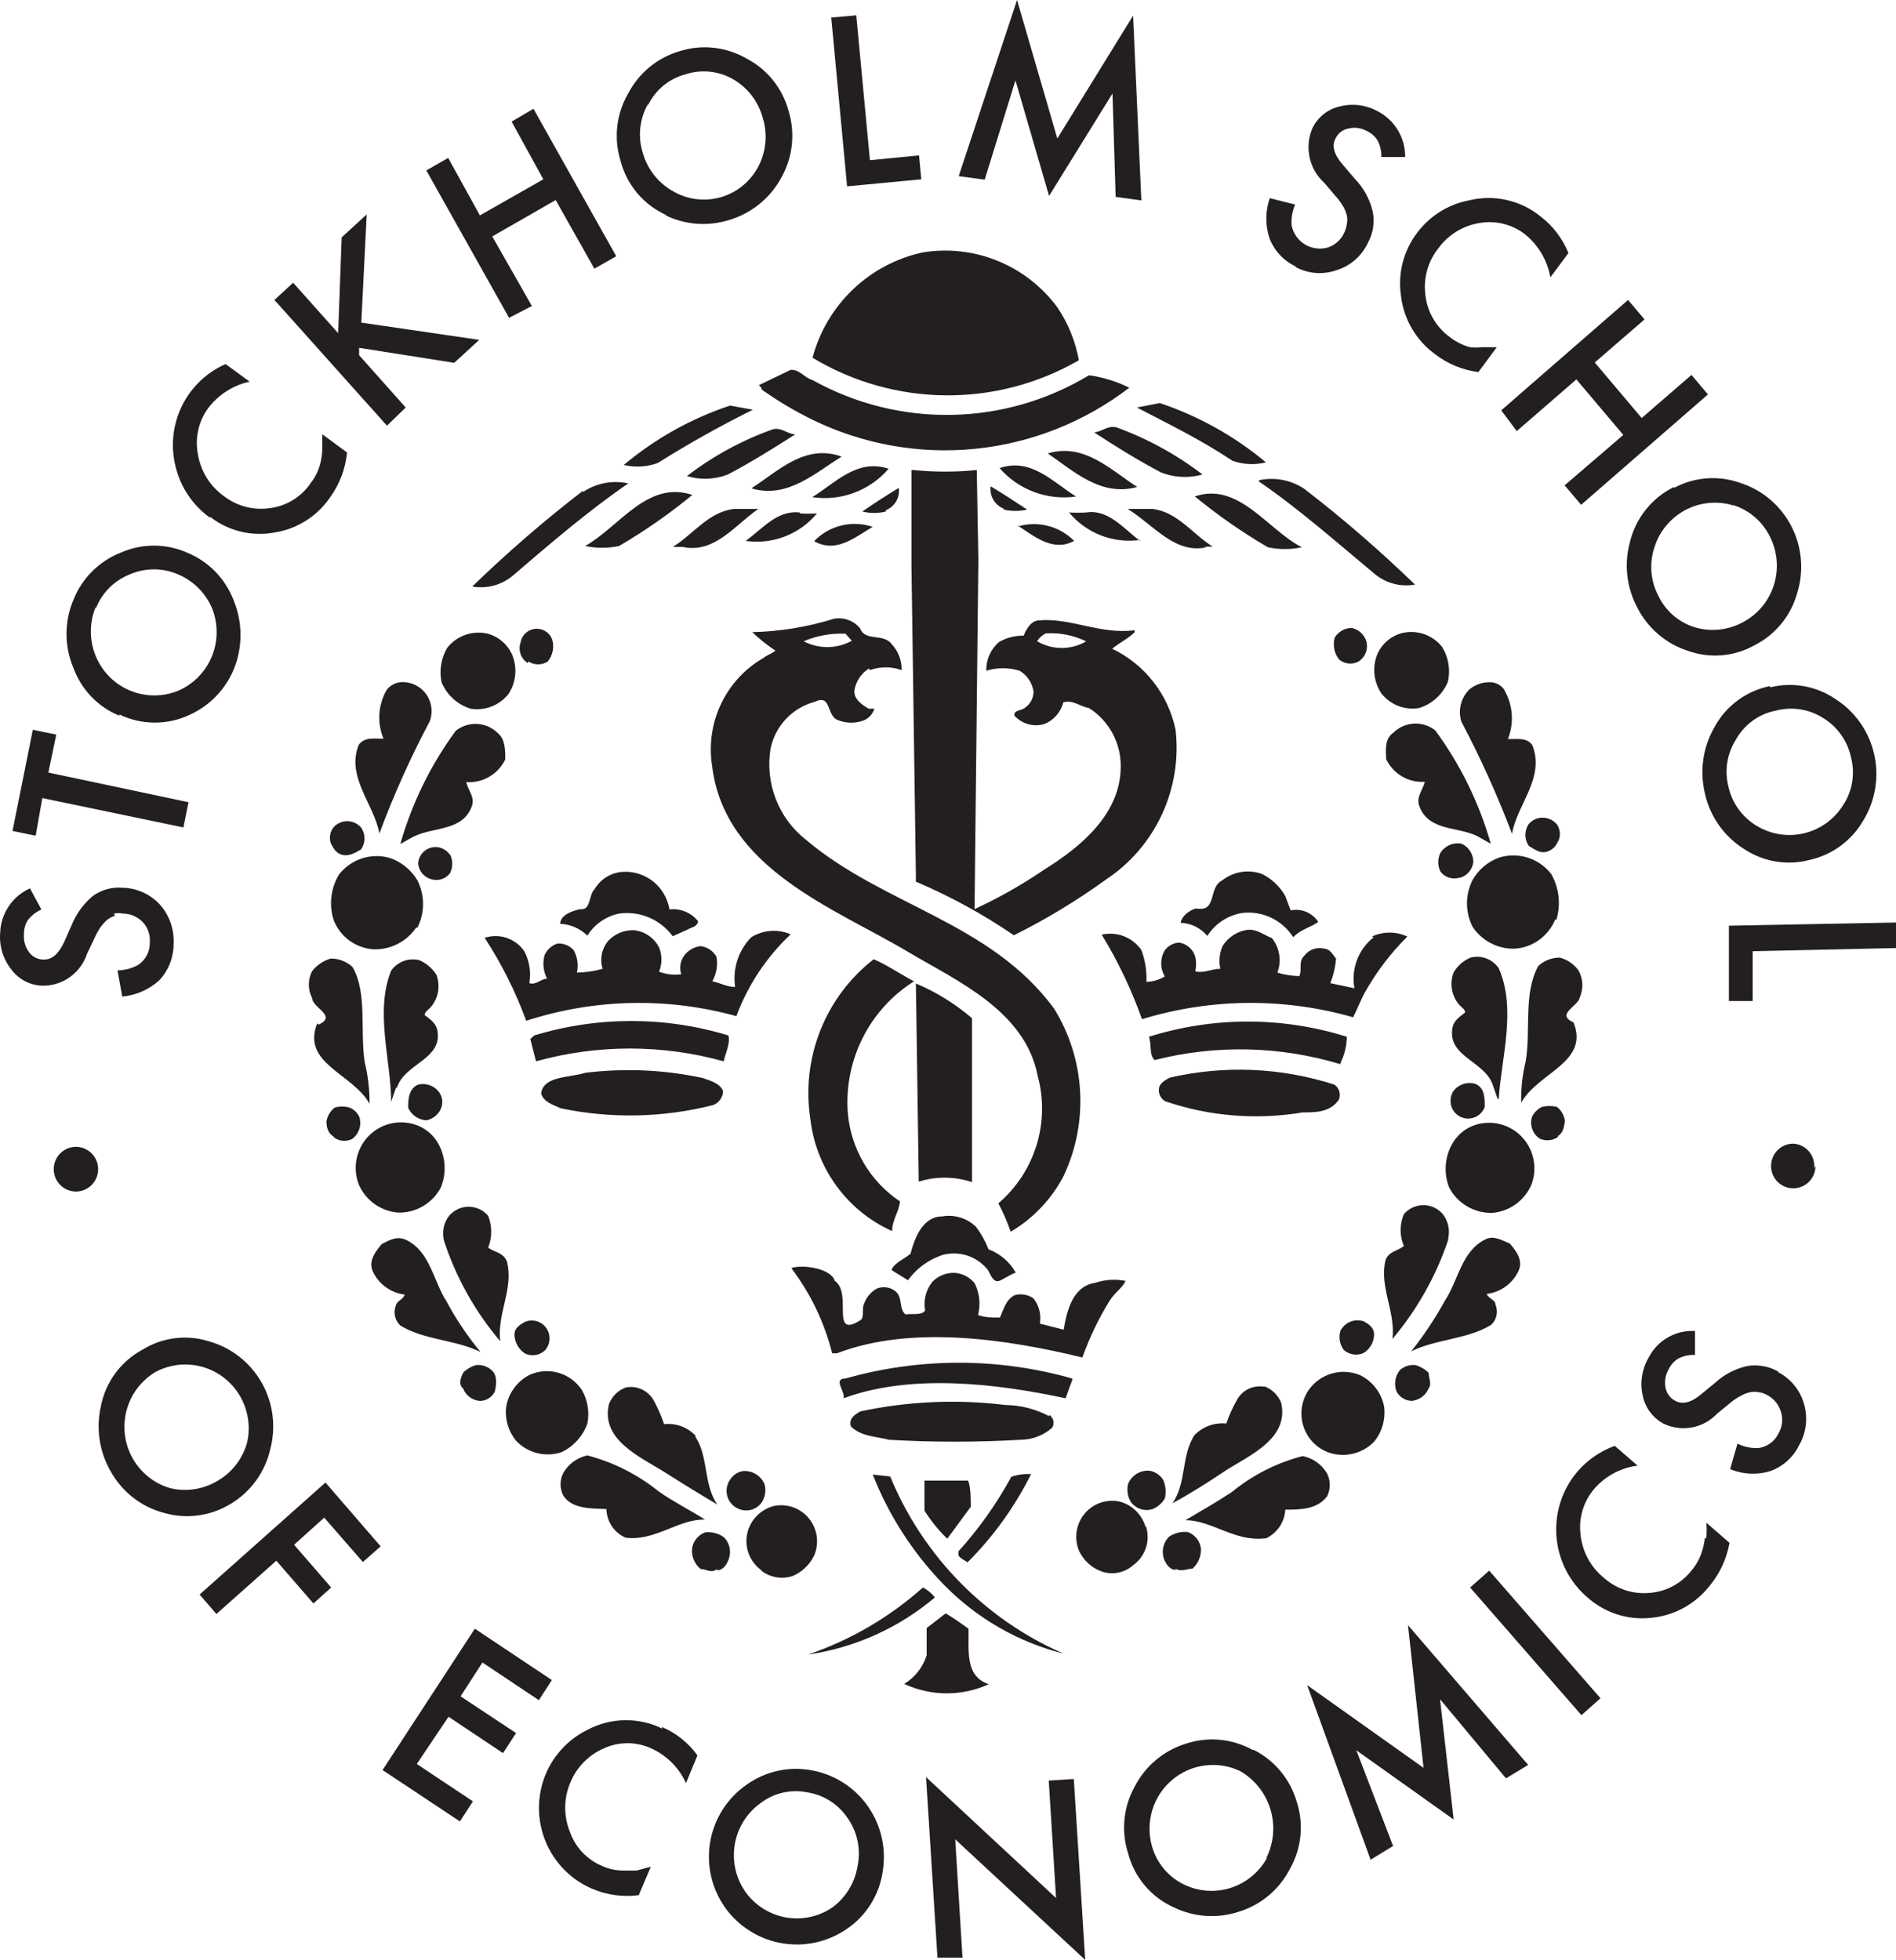 <svg width="149" height="154" viewBox="0 0 149 154" fill="none" xmlns="http://www.w3.org/2000/svg">
<path d="M78.879 40.042C79.486 40.181 80.116 40.181 80.723 40.042C79.776 39.415 78.854 38.813 77.858 38.212C77.805 38.578 77.877 38.95 78.063 39.269C78.249 39.588 78.537 39.834 78.879 39.967V40.042ZM76.388 92.897V80.009C75.067 78.873 73.579 77.95 71.977 77.276L72.201 92.846C73.524 92.433 74.94 92.433 76.263 92.846L76.388 92.897ZM71.852 77.125C70.806 76.574 69.759 75.847 68.663 75.37C66.795 76.821 65.347 78.749 64.471 80.954C63.594 83.159 63.321 85.56 63.679 87.907C63.895 89.814 64.602 91.63 65.729 93.178C66.857 94.726 68.366 95.951 70.108 96.733C70.108 95.88 70.656 95.178 70.731 94.401C69.557 93.62 68.576 92.579 67.863 91.358C67.15 90.137 66.725 88.767 66.619 87.355C66.486 85.338 66.898 83.323 67.81 81.522C68.722 79.721 70.102 78.202 71.802 77.125H71.852ZM73.97 98.638C74.631 98.436 75.338 98.441 75.996 98.651C76.655 98.861 77.234 99.268 77.658 99.817C78.331 101.271 78.456 100.544 79.826 99.992C79.344 99.15 78.587 98.503 77.683 98.162C77.435 97.525 77.099 96.925 76.686 96.382C76.339 96.049 75.919 95.804 75.461 95.665C75.002 95.525 74.517 95.496 74.045 95.579C72.525 95.579 71.877 97.259 71.553 98.513C71.055 98.939 70.282 99.215 70.058 99.792L71.354 100.594C72.012 99.683 72.935 98.999 73.995 98.638H73.97ZM92.784 72.512C93.185 72.525 93.579 72.623 93.94 72.8C94.301 72.977 94.62 73.229 94.877 73.54C95.183 73.063 95.585 72.656 96.057 72.345C96.529 72.034 97.061 71.826 97.618 71.735C98.397 71.642 99.186 71.772 99.895 72.109C100.605 72.446 101.206 72.976 101.63 73.64C102.253 72.988 103 72.888 103.598 72.437C103.368 72.085 103.038 71.812 102.652 71.651C102.266 71.49 101.84 71.449 101.431 71.534L101.007 70.406C100.584 69.661 99.951 69.059 99.188 68.676C98.665 68.483 98.103 68.428 97.553 68.516C97.004 68.604 96.486 68.831 96.048 69.177C94.927 69.729 95.674 71.684 94.03 71.384C93.781 71.384 92.883 71.835 92.784 72.512ZM98.939 37.836C101.954 39.892 105.069 42.625 107.984 45.057C108.422 45.434 108.937 45.708 109.493 45.859C110.049 46.011 110.632 46.037 111.199 45.934C108.444 43.263 105.54 40.752 102.502 38.412C101.983 38.066 101.401 37.827 100.788 37.711C100.176 37.594 99.547 37.603 98.939 37.735V37.836ZM110.077 49.77C109.69 49.888 109.33 50.084 109.022 50.347C108.713 50.61 108.462 50.934 108.283 51.3C108.056 51.81 107.961 52.371 108.009 52.928C108.057 53.485 108.246 54.021 108.557 54.484C108.901 54.923 109.355 55.261 109.872 55.463C110.389 55.666 110.95 55.726 111.498 55.638C112.01 55.486 112.483 55.22 112.88 54.86C113.276 54.5 113.588 54.054 113.79 53.557C113.995 52.63 113.835 51.658 113.342 50.849C112.965 50.364 112.453 50.003 111.872 49.811C111.291 49.619 110.666 49.605 110.077 49.77ZM78.555 36.783C79.293 37.627 80.229 38.273 81.277 38.663C82.326 39.053 83.454 39.173 84.561 39.014C82.742 37.886 81.022 35.93 78.555 36.783ZM106.763 51.977C107.027 51.809 107.228 51.559 107.337 51.264C107.445 50.969 107.453 50.647 107.361 50.347C107.276 50.097 107.129 49.873 106.932 49.697C106.735 49.521 106.497 49.399 106.24 49.344C105.97 49.34 105.703 49.408 105.467 49.54C105.231 49.672 105.034 49.864 104.894 50.096C104.809 50.392 104.797 50.703 104.858 51.005C104.918 51.306 105.051 51.588 105.243 51.827C105.453 52.001 105.71 52.108 105.98 52.134C106.251 52.161 106.524 52.106 106.763 51.977ZM82.343 35.629C84.361 37.008 86.529 39.064 89.37 38.262C87.352 36.983 85.209 34.752 82.343 35.629ZM85.981 33.974C87.676 35.078 89.445 36.181 91.264 37.133C92.299 37.533 93.435 37.586 94.503 37.284C92.443 35.709 90.158 34.458 87.725 33.573C87.028 33.423 86.604 33.924 85.981 33.974ZM93.88 38.989C95.69 40.479 97.614 41.82 99.636 43.001C100.515 43.189 101.424 43.189 102.303 43.001C99.612 41.622 97.319 37.81 93.88 39.014V38.989ZM52.914 42.976H53.662C56.154 43.527 57.823 41.195 59.592 39.992H57.649C55.68 40.243 54.509 41.948 52.914 42.95V42.976ZM63.828 39.064C64.935 39.23 66.066 39.113 67.115 38.723C68.165 38.333 69.1 37.683 69.834 36.833C67.342 36.005 65.648 37.961 63.828 39.064ZM69.61 40.092C69.953 39.96 70.24 39.714 70.426 39.395C70.612 39.076 70.684 38.703 70.631 38.337C69.635 38.939 68.713 39.541 67.766 40.193C68.371 40.343 69.004 40.343 69.61 40.193V40.092ZM59.094 38.387C61.935 39.19 64.078 37.133 66.146 35.88C63.255 34.827 61.112 37.058 59.094 38.337V38.387ZM60.764 33.724C58.325 34.584 56.037 35.828 53.986 37.409C55.041 37.726 56.172 37.682 57.2 37.284C59.019 36.331 60.813 35.203 62.508 34.125C61.885 34.125 61.461 33.573 60.764 33.724ZM45.812 38.563C42.774 40.902 39.87 43.413 37.116 46.085C37.683 46.185 38.265 46.159 38.821 46.007C39.376 45.856 39.892 45.582 40.33 45.207C43.246 42.7 46.361 40.042 49.376 37.986C48.767 37.851 48.138 37.841 47.525 37.957C46.913 38.074 46.33 38.314 45.812 38.663V38.563ZM49.002 36.532C49.895 36.746 50.83 36.694 51.693 36.381C54.113 34.859 56.608 33.462 59.169 32.194L57.375 31.868C54.325 32.879 51.492 34.461 49.027 36.532H49.002ZM45.588 71.434C44.965 71.584 44.068 71.86 44.018 72.587C44.821 72.623 45.584 72.953 46.161 73.515C46.438 73.072 46.802 72.689 47.23 72.392C47.659 72.095 48.143 71.888 48.653 71.785C49.449 71.672 50.261 71.778 51.002 72.091C51.744 72.405 52.387 72.914 52.864 73.565L53.986 73.064C54.31 72.863 54.808 72.838 54.858 72.386C54.593 72.052 54.249 71.792 53.856 71.63C53.464 71.467 53.037 71.409 52.615 71.459C52.525 70.948 52.33 70.461 52.042 70.03C51.71 69.544 51.262 69.15 50.74 68.883C50.218 68.616 49.638 68.484 49.052 68.5C48.583 68.51 48.125 68.639 47.719 68.876C47.314 69.113 46.975 69.449 46.734 69.854C46.236 70.331 46.46 71.584 45.563 71.434H45.588ZM68.413 41.346C67.638 41.117 66.814 41.106 66.033 41.313C65.251 41.521 64.54 41.94 63.978 42.524C65.747 43.527 67.267 42.148 68.588 41.396L68.413 41.346ZM45.987 42.901C46.866 43.089 47.774 43.089 48.653 42.901C50.675 41.72 52.6 40.378 54.409 38.889C50.871 37.71 48.678 41.396 45.987 42.901ZM40.43 104.907C40.443 105.2 40.527 105.486 40.675 105.739C40.822 105.993 41.029 106.206 41.277 106.361C41.531 106.476 41.812 106.513 42.087 106.469C42.362 106.424 42.617 106.299 42.822 106.11C43.038 105.872 43.167 105.567 43.186 105.245C43.204 104.923 43.113 104.604 42.925 104.343C42.739 104.081 42.468 103.892 42.158 103.807C41.849 103.723 41.52 103.748 41.227 103.878C40.804 104.129 40.405 104.38 40.43 104.907ZM62.857 40.268C61.063 40.067 59.941 41.546 58.596 42.499C59.635 42.651 60.696 42.533 61.678 42.155C62.659 41.778 63.528 41.154 64.202 40.343C63.754 40.368 63.305 40.368 62.857 40.343V40.268ZM41.526 51.977C41.753 52.125 42.017 52.203 42.286 52.203C42.556 52.203 42.82 52.125 43.047 51.977C43.241 51.739 43.374 51.457 43.435 51.156C43.496 50.854 43.482 50.542 43.395 50.247C43.295 49.978 43.109 49.75 42.866 49.598C42.623 49.447 42.338 49.38 42.054 49.409C41.769 49.437 41.503 49.559 41.295 49.756C41.087 49.953 40.949 50.214 40.904 50.498C40.806 50.791 40.81 51.109 40.914 51.4C41.018 51.691 41.216 51.938 41.477 52.102L41.526 51.977ZM94.578 42.95H95.301C93.731 41.973 92.559 40.243 90.591 39.992H88.623C90.666 41.245 92.31 43.552 94.827 43.001L94.578 42.95ZM57.873 79.833C58.783 77.392 60.241 75.195 62.134 73.415C61.639 73.2 61.099 73.109 60.562 73.148C60.024 73.187 59.504 73.356 59.044 73.64C58.544 74.147 58.169 74.766 57.949 75.445C57.728 76.124 57.668 76.845 57.773 77.552C57.15 77.552 56.552 77.226 55.979 77.1C56.312 76.516 56.427 75.832 56.303 75.17C56.173 74.944 55.993 74.752 55.777 74.608C55.561 74.465 55.314 74.373 55.057 74.342C54.801 74.371 54.554 74.453 54.331 74.582C54.108 74.712 53.914 74.886 53.761 75.094C53.611 75.301 53.513 75.541 53.474 75.794C53.435 76.047 53.456 76.306 53.537 76.549C52.948 76.635 52.347 76.566 51.793 76.348C52.042 75.738 52.042 75.053 51.793 74.442C51.599 74.062 51.312 73.739 50.958 73.502C50.605 73.265 50.198 73.123 49.775 73.089C49.407 73.083 49.043 73.153 48.704 73.296C48.366 73.438 48.06 73.649 47.806 73.916C47.552 74.216 47.378 74.575 47.299 74.961C47.221 75.347 47.241 75.746 47.357 76.123C46.7 76.31 46.022 76.411 45.339 76.423C45.471 75.827 45.383 75.203 45.09 74.668C44.929 74.486 44.728 74.343 44.503 74.252C44.279 74.16 44.036 74.123 43.794 74.142C43.575 74.216 43.374 74.334 43.203 74.49C43.032 74.645 42.894 74.833 42.797 75.044C42.624 75.665 42.695 76.33 42.997 76.9C42.523 76.9 42.124 77.426 41.601 77.251C41.747 76.394 41.607 75.512 41.203 74.743C40.866 74.253 40.381 73.885 39.819 73.695C39.258 73.505 38.65 73.504 38.088 73.69C39.421 75.73 40.516 77.918 41.352 80.209C46.723 78.464 52.484 78.342 57.923 79.858L57.873 79.833ZM119.322 99.892C119.721 99.064 119.197 98.337 118.649 97.71C118.076 97.485 117.403 97.034 116.731 97.385C114.862 98.287 114.612 100.594 113.566 102.173C112.791 103.584 111.899 104.926 110.9 106.185C112.843 105.207 115.285 105.258 117.179 104.104C117.392 103.909 117.54 103.653 117.602 103.37C117.665 103.087 117.639 102.792 117.528 102.525C117.528 102.123 117.005 102.073 116.83 101.672C117.36 101.609 117.866 101.413 118.302 101.102C118.737 100.791 119.088 100.375 119.322 99.892ZM24.931 80.41C23.66 83.569 27.722 84.347 29.042 86.728C29.051 85.639 28.925 84.553 28.669 83.494C28.27 80.987 28.893 78.028 27.697 75.972C27.227 75.542 26.612 75.309 25.977 75.32C25.408 75.492 24.905 75.833 24.532 76.298C24.36 76.626 24.27 76.992 24.27 77.364C24.27 77.735 24.36 78.101 24.532 78.429C24.532 79.181 26.55 79.833 25.03 80.51L24.931 80.41ZM31.11 102.575C31.003 102.843 30.979 103.137 31.041 103.419C31.104 103.701 31.249 103.957 31.459 104.154C33.353 105.308 35.795 105.257 37.764 106.235C36.737 104.991 35.836 103.647 35.072 102.224C34.051 100.644 33.802 98.337 31.933 97.435C31.235 97.084 30.587 97.435 29.989 97.761C29.466 98.388 28.918 99.115 29.316 99.942C29.55 100.425 29.901 100.841 30.337 101.152C30.772 101.463 31.278 101.659 31.808 101.722C31.659 102.148 31.21 102.174 31.11 102.575ZM39.832 99.115C39.558 98.413 38.885 98.413 38.362 98.037C38.683 97.232 38.683 96.334 38.362 95.529C38.172 95.307 37.937 95.128 37.673 95.006C37.408 94.883 37.12 94.82 36.829 94.82C36.538 94.82 36.25 94.883 35.986 95.006C35.721 95.128 35.486 95.307 35.297 95.529C35.08 95.805 34.931 96.127 34.862 96.472C34.793 96.816 34.805 97.171 34.898 97.51C35.846 100.397 37.344 103.072 39.309 105.383C39.059 103.202 40.355 101.321 39.857 99.19L39.832 99.115ZM28.195 58.521C27.173 61.028 29.391 63.16 29.815 65.491C30.94 62.465 32.264 59.516 33.777 56.666C33.909 56.304 33.948 55.914 33.89 55.533C33.832 55.151 33.679 54.791 33.445 54.486C33.211 54.18 32.904 53.939 32.552 53.785C32.201 53.632 31.816 53.57 31.434 53.607C31.229 53.633 31.031 53.699 30.851 53.803C30.672 53.906 30.514 54.044 30.388 54.208C30.054 54.785 29.858 55.431 29.815 56.097C29.772 56.763 29.883 57.429 30.139 58.045C29.391 58.045 28.669 57.894 28.195 58.521ZM113.79 97.385C113.879 97.046 113.89 96.691 113.821 96.347C113.752 96.004 113.605 95.681 113.391 95.404C113.202 95.181 112.967 95.003 112.702 94.88C112.438 94.758 112.15 94.695 111.859 94.695C111.568 94.695 111.28 94.758 111.016 94.88C110.751 95.003 110.516 95.181 110.326 95.404C110.158 95.8 110.071 96.227 110.071 96.657C110.071 97.088 110.158 97.515 110.326 97.911C109.803 98.312 109.155 98.312 108.881 99.014C108.383 101.146 109.679 103.026 109.429 105.207C111.384 102.89 112.881 100.217 113.84 97.334L113.79 97.385ZM68.364 52.654C69.169 52.365 70.05 52.365 70.856 52.654C70.874 51.901 70.596 51.171 70.083 50.623C69.435 49.72 67.99 50.447 67.591 49.369C67.347 49.074 67.029 48.849 66.67 48.717C66.311 48.584 65.924 48.55 65.548 48.617C63.464 49.265 61.3 49.62 59.119 49.67C59.681 50.209 60.289 50.696 60.938 51.124C60.639 51.375 60.265 51.475 59.991 51.701C58.552 52.532 57.397 53.781 56.676 55.285C55.956 56.788 55.704 58.476 55.954 60.126C56.901 68.275 65.598 71.359 71.404 74.819C75.291 77.125 80.549 79.432 81.546 84.522C82.035 86.316 82.004 88.214 81.456 89.991C80.909 91.768 79.868 93.35 78.456 94.551C78.836 95.269 79.161 96.015 79.427 96.783C81.196 95.741 82.638 94.221 83.589 92.395C84.567 90.317 85.011 88.025 84.88 85.73C84.749 83.434 84.048 81.209 82.841 79.257C77.858 72.462 69.46 71.158 63.38 66.018C62.299 65.183 61.465 64.067 60.969 62.79C60.472 61.513 60.333 60.123 60.564 58.772C60.756 57.901 61.184 57.101 61.799 56.459C62.415 55.818 63.195 55.36 64.053 55.136C65.373 54.509 64.925 56.289 65.872 56.59C66.528 56.853 67.259 56.853 67.915 56.59C68.105 56.506 68.274 56.382 68.411 56.226C68.549 56.071 68.652 55.887 68.713 55.688H68.264C67.766 55.387 67.093 54.961 67.143 54.259C67.2 53.904 67.331 53.567 67.529 53.268C67.727 52.97 67.986 52.718 68.289 52.529L68.364 52.654ZM63.081 50.422C64.139 49.955 65.291 49.74 66.445 49.796L66.943 50.347C66.352 50.674 65.687 50.846 65.012 50.846C64.337 50.846 63.673 50.674 63.081 50.347V50.422ZM79.976 41.296C81.197 42.073 82.742 43.427 84.411 42.499C83.842 41.926 83.129 41.518 82.348 41.319C81.567 41.121 80.747 41.138 79.976 41.371V41.296ZM131.557 38.262C130.686 38.691 129.922 39.309 129.318 40.072C128.715 40.836 128.288 41.725 128.068 42.675C127.63 44.36 127.835 46.149 128.642 47.689C129.05 48.509 129.618 49.237 130.311 49.832C131.005 50.426 131.81 50.874 132.678 51.15C133.529 51.45 134.433 51.566 135.331 51.488C136.229 51.41 137.1 51.141 137.886 50.698C138.692 50.291 139.406 49.72 139.98 49.02C140.555 48.321 140.979 47.509 141.225 46.636C141.5 45.769 141.602 44.855 141.525 43.948C141.448 43.041 141.194 42.158 140.777 41.349C140.361 40.541 139.79 39.824 139.097 39.238C138.404 38.652 137.603 38.21 136.74 37.936C135.896 37.638 134.999 37.519 134.107 37.588C133.214 37.657 132.346 37.912 131.557 38.337V38.262ZM136.217 39.691C136.843 39.888 137.423 40.213 137.92 40.644C138.417 41.075 138.821 41.604 139.107 42.198C139.694 43.374 139.799 44.735 139.398 45.987C138.997 47.239 138.123 48.283 136.964 48.893C135.811 49.519 134.46 49.663 133.202 49.294C132.572 49.104 131.989 48.782 131.491 48.35C130.993 47.918 130.591 47.385 130.311 46.787C130.018 46.224 129.839 45.609 129.783 44.976C129.728 44.344 129.797 43.706 129.987 43.101C130.173 42.465 130.482 41.873 130.896 41.358C131.31 40.844 131.822 40.417 132.401 40.102C132.98 39.787 133.616 39.591 134.27 39.525C134.925 39.459 135.587 39.524 136.217 39.716V39.691ZM76.761 36.933C75.104 37.098 73.435 37.098 71.778 36.933H71.628V44.455L71.977 68.826V69.277C74.675 70.422 77.255 71.833 79.677 73.49C82.21 72.23 84.635 70.763 86.928 69.102C88.829 67.841 90.346 66.075 91.31 63.999C92.273 61.923 92.645 59.619 92.385 57.343C92.098 55.966 91.499 54.676 90.635 53.571C89.77 52.466 88.663 51.578 87.401 50.974C87.975 50.498 88.647 50.197 89.171 49.67V49.52C86.454 49.871 84.187 48.542 81.695 48.742C81.047 48.742 80.648 49.419 80.449 49.946C79.768 49.936 79.097 50.109 78.505 50.447C78.184 50.726 77.927 51.073 77.755 51.463C77.582 51.853 77.498 52.277 77.509 52.704C78.361 52.441 79.273 52.441 80.125 52.704C80.413 52.875 80.66 53.107 80.85 53.384C81.039 53.661 81.166 53.977 81.222 54.309C81.228 54.559 81.172 54.808 81.059 55.031C80.946 55.254 80.779 55.446 80.574 55.587C80.325 55.863 79.627 55.763 79.727 56.239C80.017 56.558 80.391 56.788 80.805 56.903C81.219 57.019 81.657 57.014 82.069 56.891C82.434 56.746 82.76 56.515 83.019 56.219C83.279 55.923 83.466 55.569 83.564 55.186C84.287 54.961 84.885 55.512 85.582 55.638C86.352 56.125 86.985 56.803 87.421 57.606C87.858 58.409 88.082 59.311 88.074 60.226C88.074 63.962 84.934 66.544 82.069 68.325C80.33 69.511 78.496 70.551 76.587 71.434L76.886 44.004L76.761 36.933ZM81.521 50.347C81.689 50.107 81.911 49.909 82.169 49.77C83.268 49.695 84.368 49.911 85.358 50.397C84.775 50.736 84.113 50.915 83.439 50.915C82.766 50.915 82.104 50.736 81.521 50.397V50.347ZM135.868 78.655H137.737V74.743L149 74.493V72.487L135.868 72.737V78.655ZM119.197 33.874L123.882 29.812L127.57 34.175L122.96 38.136L124.256 39.666L134.223 30.991L132.928 29.461L129.015 32.846L125.327 28.483L129.24 25.098L127.944 23.569L117.976 32.244L119.197 33.874ZM34.699 53.607C34.904 54.102 35.217 54.546 35.613 54.906C36.009 55.266 36.48 55.533 36.991 55.688C37.543 55.776 38.108 55.715 38.628 55.513C39.149 55.31 39.607 54.973 39.957 54.534C40.264 54.069 40.448 53.532 40.492 52.975C40.535 52.417 40.437 51.858 40.206 51.35C40.029 50.988 39.781 50.666 39.477 50.403C39.173 50.14 38.819 49.942 38.437 49.821C37.844 49.656 37.216 49.671 36.631 49.863C36.046 50.054 35.53 50.415 35.147 50.899C34.666 51.713 34.506 52.679 34.699 53.607ZM124.156 78.354C124.304 78.014 124.369 77.644 124.348 77.273C124.326 76.903 124.218 76.543 124.032 76.223C123.671 75.745 123.163 75.401 122.586 75.245C121.96 75.24 121.355 75.473 120.892 75.897C119.696 78.053 120.319 80.911 119.895 83.419C119.634 84.476 119.517 85.564 119.546 86.653C120.842 84.271 124.929 83.494 123.658 80.335C122.138 79.658 124.231 79.006 124.156 78.254V78.354ZM139.107 53.907C138.158 54.096 137.264 54.498 136.491 55.085C135.718 55.671 135.088 56.426 134.647 57.292C133.813 58.822 133.574 60.609 133.974 62.307C134.168 63.207 134.539 64.059 135.065 64.813C135.592 65.567 136.263 66.207 137.039 66.695C137.789 67.198 138.636 67.537 139.525 67.688C140.414 67.839 141.325 67.8 142.197 67.572C143.079 67.378 143.911 67.002 144.641 66.466C145.37 65.931 145.98 65.249 146.433 64.463C147.389 62.898 147.693 61.017 147.277 59.228C146.862 57.439 145.762 55.887 144.216 54.91C143.474 54.41 142.636 54.071 141.756 53.916C140.877 53.76 139.974 53.792 139.107 54.008V53.907ZM143.269 56.415C143.825 56.75 144.306 57.197 144.683 57.728C145.06 58.258 145.325 58.861 145.462 59.499C145.628 60.129 145.661 60.787 145.558 61.431C145.455 62.075 145.219 62.689 144.864 63.235C144.169 64.364 143.057 65.17 141.772 65.476C140.488 65.781 139.135 65.561 138.011 64.865C137.453 64.525 136.971 64.074 136.594 63.539C136.217 63.004 135.953 62.397 135.818 61.755C135.669 61.14 135.644 60.501 135.747 59.876C135.85 59.251 136.078 58.654 136.416 58.12C136.742 57.532 137.192 57.023 137.735 56.629C138.277 56.235 138.899 55.965 139.556 55.838C140.181 55.673 140.833 55.639 141.472 55.738C142.111 55.837 142.722 56.068 143.269 56.415ZM105.343 83.519C105.662 82.881 105.833 82.178 105.841 81.463C100.779 79.871 95.354 79.871 90.292 81.463C90.516 82.065 90.292 82.892 90.74 83.293C95.548 82.071 100.594 82.184 105.343 83.619V83.519ZM107.162 106.311C107.41 106.158 107.616 105.945 107.759 105.69C107.903 105.436 107.98 105.149 107.984 104.856C107.984 104.33 107.61 104.079 107.187 103.828C106.844 103.708 106.469 103.715 106.131 103.848C105.793 103.982 105.513 104.233 105.343 104.555C105.265 104.808 105.248 105.076 105.291 105.337C105.334 105.598 105.437 105.846 105.592 106.06C105.801 106.252 106.061 106.377 106.34 106.422C106.619 106.466 106.904 106.428 107.162 106.311ZM99.387 108.968C98.948 108.883 98.494 108.945 98.094 109.144C97.693 109.343 97.368 109.669 97.169 110.072C96.848 110.638 96.581 111.234 96.372 111.852C95.916 111.805 95.456 111.862 95.024 112.018C94.593 112.175 94.202 112.426 93.88 112.754C92.809 114.359 93.257 116.541 92.136 118.12C93.482 117.393 94.802 116.566 96.223 115.613C98.091 114.384 101.331 113.105 100.683 110.222C100.562 109.922 100.38 109.651 100.148 109.426C99.916 109.201 99.64 109.028 99.337 108.918L99.387 108.968ZM105.218 86.403C105.303 86.195 105.314 85.966 105.251 85.751C105.187 85.537 105.053 85.351 104.869 85.224C100.686 83.877 96.219 83.686 91.937 84.672C91.638 84.823 91.189 85.074 91.089 85.45C91.045 85.657 91.067 85.872 91.152 86.066C91.237 86.26 91.381 86.421 91.563 86.528C95.04 87.717 98.756 88.018 102.377 87.406C103.399 87.406 104.545 87.405 105.218 86.403ZM89.594 42.499C88.274 41.521 87.102 39.992 85.358 40.268C84.91 40.292 84.461 40.292 84.013 40.268C84.684 41.075 85.549 41.696 86.526 42.074C87.502 42.451 88.558 42.572 89.594 42.424V42.499ZM107.959 73.64C107.365 74.105 106.91 74.725 106.642 75.432C106.374 76.139 106.304 76.907 106.439 77.652L104.545 77.251C104.791 76.634 104.942 75.983 104.994 75.32C104.745 75.019 104.545 74.593 104.097 74.543C103.807 74.466 103.5 74.478 103.216 74.576C102.933 74.674 102.684 74.854 102.502 75.094C102.004 75.546 102.353 76.248 102.103 76.699C101.521 76.685 100.942 76.592 100.384 76.423C100.554 75.974 100.604 75.488 100.53 75.013C100.456 74.538 100.259 74.091 99.96 73.715C99.312 73.465 98.789 72.988 98.017 73.064C97.62 73.122 97.241 73.267 96.905 73.488C96.57 73.709 96.286 74 96.073 74.342C95.831 74.903 95.769 75.525 95.899 76.123C95.201 76.123 94.628 76.499 93.93 76.323C94.019 75.944 94.019 75.549 93.93 75.17C93.846 74.887 93.684 74.634 93.464 74.439C93.244 74.244 92.974 74.115 92.684 74.067C92.46 74.072 92.24 74.129 92.042 74.234C91.843 74.338 91.671 74.487 91.538 74.668C91.353 74.979 91.256 75.334 91.256 75.696C91.256 76.058 91.353 76.413 91.538 76.724C91.1 76.988 90.603 77.135 90.093 77.15C90.13 76.296 89.995 75.443 89.694 74.643C89.352 74.154 88.874 73.778 88.319 73.564C87.764 73.349 87.158 73.306 86.579 73.44C87.863 75.537 88.923 77.764 89.744 80.084C95.146 78.43 100.908 78.378 106.339 79.933C106.663 79.282 106.938 78.58 107.261 77.978C108.166 76.366 109.289 74.889 110.601 73.59C110.163 73.386 109.687 73.28 109.205 73.28C108.723 73.28 108.247 73.386 107.81 73.59L107.959 73.64ZM115.883 85.149C115.571 85.069 115.242 85.086 114.939 85.198C114.637 85.31 114.375 85.511 114.189 85.776C114.059 85.996 113.991 86.247 113.991 86.503C113.991 86.758 114.059 87.01 114.189 87.23C114.327 87.453 114.524 87.632 114.758 87.748C114.991 87.864 115.253 87.911 115.512 87.885C115.772 87.859 116.019 87.76 116.225 87.6C116.432 87.44 116.589 87.225 116.681 86.979C116.681 86.252 116.681 85.45 115.908 85.149H115.883ZM109.504 57.568C108.806 58.045 108.906 58.897 108.931 59.649C109.203 60.218 109.638 60.691 110.18 61.008C110.722 61.325 111.346 61.472 111.971 61.429C111.847 62.031 111.248 62.633 111.547 63.36C112.27 65.316 114.563 64.94 116.083 65.692L117.154 66.294C116.242 63.088 114.765 60.073 112.793 57.393C112.318 57.014 111.721 56.823 111.116 56.856C110.51 56.888 109.937 57.141 109.504 57.568ZM117.777 86.377C117.976 83.143 119.197 79.282 117.777 76.072C117.536 75.723 117.194 75.456 116.797 75.308C116.401 75.16 115.969 75.138 115.559 75.245C115.009 75.478 114.546 75.882 114.239 76.398C114.077 76.814 114.029 77.266 114.099 77.706C114.169 78.147 114.355 78.561 114.637 78.906C114.837 79.156 115.136 79.282 115.136 79.558C114.762 79.858 114.289 80.159 114.164 80.661C113.641 83.018 116.656 83.344 117.304 85.224L117.677 86.302L117.777 86.377ZM114.712 68.977C114.996 68.902 115.251 68.742 115.442 68.518C115.634 68.294 115.753 68.017 115.784 67.723C115.782 67.421 115.694 67.126 115.531 66.873C115.367 66.619 115.135 66.418 114.862 66.294C114.543 66.233 114.213 66.269 113.916 66.399C113.618 66.529 113.366 66.745 113.192 67.021C113.082 67.247 113.025 67.496 113.025 67.748C113.025 68 113.082 68.249 113.192 68.475C113.356 68.694 113.581 68.858 113.839 68.948C114.096 69.037 114.374 69.047 114.637 68.977H114.712ZM118.226 54.208C118.11 54.039 117.958 53.897 117.781 53.793C117.605 53.689 117.408 53.625 117.204 53.607C116.571 53.569 115.947 53.775 115.46 54.183C115.139 54.505 114.912 54.908 114.802 55.35C114.693 55.792 114.705 56.255 114.837 56.691C116.347 59.546 117.679 62.494 118.824 65.516C119.222 63.185 121.44 61.129 120.418 58.546C119.97 57.919 119.222 58.095 118.5 58.07C118.747 57.451 118.85 56.785 118.803 56.12C118.755 55.455 118.558 54.81 118.226 54.233V54.208ZM122.312 72.261C122.493 71.662 122.548 71.033 122.475 70.411C122.403 69.79 122.203 69.191 121.889 68.651C121.419 68.057 120.783 67.619 120.064 67.391C119.345 67.163 118.575 67.156 117.852 67.372C116.958 67.68 116.206 68.304 115.734 69.127C115.439 69.7 115.285 70.337 115.285 70.982C115.285 71.628 115.439 72.264 115.734 72.838C116.099 73.38 116.594 73.82 117.173 74.118C117.753 74.417 118.398 74.563 119.048 74.543C119.734 74.497 120.395 74.26 120.954 73.856C121.513 73.453 121.949 72.901 122.213 72.261H122.312ZM122.312 64.739C122.177 64.584 122.01 64.461 121.823 64.376C121.636 64.291 121.433 64.247 121.228 64.247C121.023 64.247 120.821 64.291 120.634 64.376C120.447 64.461 120.28 64.584 120.144 64.739C119.967 64.993 119.873 65.295 119.873 65.604C119.873 65.914 119.967 66.216 120.144 66.469C120.618 66.745 121.066 67.121 121.64 66.895C122.213 66.67 122.312 66.344 122.512 65.968C122.586 65.753 122.605 65.523 122.565 65.299C122.526 65.075 122.43 64.865 122.287 64.689L122.312 64.739ZM56.353 123.386C56.851 123.386 57.175 122.859 57.3 122.408C57.386 122.123 57.392 121.82 57.318 121.532C57.243 121.245 57.09 120.983 56.876 120.778C56.455 120.482 55.942 120.349 55.431 120.402C55.153 120.498 54.907 120.672 54.722 120.903C54.537 121.133 54.42 121.411 54.384 121.706C54.362 122.004 54.411 122.304 54.528 122.579C54.645 122.854 54.827 123.096 55.057 123.285C55.506 123.285 55.904 123.661 56.353 123.285V123.386ZM31.883 32.019L28.22 27.907V27.33L35.696 28.508L37.664 26.703L28.394 25.349L28.818 16.849L26.849 18.654L26.575 26.177L23.037 22.215L21.567 23.569L30.413 33.448L31.883 32.019ZM16.558 40.644C17.26 41.182 18.066 41.566 18.924 41.773C19.782 41.981 20.674 42.006 21.542 41.847C22.428 41.714 23.277 41.398 24.036 40.919C24.795 40.44 25.447 39.809 25.952 39.064C26.696 38.033 27.152 36.821 27.273 35.554L25.329 34.125C25.329 34.551 25.329 34.952 25.329 35.303C25.316 35.632 25.274 35.959 25.205 36.281C25.074 36.884 24.81 37.45 24.432 37.936C24.073 38.472 23.606 38.925 23.06 39.267C22.515 39.608 21.904 39.829 21.268 39.917C20.627 40.02 19.971 39.991 19.341 39.832C18.712 39.672 18.121 39.386 17.605 38.989C17.067 38.608 16.61 38.124 16.259 37.565C15.909 37.005 15.671 36.381 15.561 35.729C15.434 35.097 15.439 34.445 15.576 33.815C15.713 33.184 15.98 32.59 16.359 32.069C17.167 31.008 18.324 30.27 19.623 29.988L17.729 28.609C16.235 29.261 15.02 30.425 14.299 31.894C13.578 33.363 13.398 35.042 13.792 36.632C14.172 38.249 15.118 39.673 16.458 40.644H16.558ZM41.8 24.045L38.686 18.579L43.669 15.721L46.709 21.112L48.429 20.134L41.925 8.55L40.206 9.553L42.698 14.091L37.714 16.924L35.222 12.411L33.503 13.389L40.006 24.973L41.8 24.045ZM3.326 62.708L14.415 65.015L14.814 63.034L3.8 60.702L4.423 57.719L2.579 57.343L0.984 65.291L2.803 65.667L3.326 62.708ZM8.958 71.785C9.196 71.732 9.442 71.732 9.681 71.785C9.97 71.788 10.256 71.85 10.521 71.966C10.786 72.082 11.026 72.251 11.226 72.462C11.421 72.672 11.57 72.922 11.664 73.194C11.759 73.466 11.796 73.754 11.774 74.041C11.784 74.393 11.705 74.741 11.543 75.052C11.382 75.364 11.144 75.629 10.852 75.822C10.354 76.095 9.798 76.241 9.232 76.248L9.606 78.304C10.69 78.209 11.714 77.76 12.521 77.025C13.236 76.256 13.636 75.245 13.643 74.192C13.676 73.628 13.599 73.063 13.415 72.53C13.231 71.996 12.944 71.504 12.571 71.083C12.192 70.67 11.734 70.34 11.224 70.111C10.714 69.883 10.164 69.761 9.606 69.754C8.781 69.688 7.96 69.919 7.288 70.406C6.553 71.026 5.98 71.818 5.619 72.712L5.046 74.016C4.597 74.969 4.074 75.42 3.426 75.395C3.203 75.398 2.983 75.347 2.783 75.247C2.584 75.147 2.411 75 2.28 74.819C1.983 74.414 1.841 73.916 1.881 73.415C1.871 73.025 1.975 72.641 2.18 72.311C2.464 71.945 2.832 71.653 3.252 71.459L2.355 69.804C1.674 70.107 1.094 70.597 0.679 71.218C0.264 71.84 0.033 72.566 0.012 73.314C-0.068 74.356 0.253 75.388 0.909 76.198C1.201 76.585 1.577 76.9 2.009 77.118C2.442 77.335 2.918 77.449 3.401 77.451C4.163 77.448 4.905 77.205 5.522 76.755C6.139 76.305 6.6 75.672 6.84 74.944L7.438 73.69C7.57 73.392 7.728 73.107 7.911 72.838C8.067 72.629 8.242 72.436 8.435 72.261C8.615 72.126 8.817 72.025 9.033 71.96L8.958 71.785ZM52.266 16.899C53.817 17.665 55.598 17.808 57.25 17.301C58.131 17.048 58.953 16.62 59.668 16.043C60.382 15.466 60.975 14.751 61.411 13.941C61.856 13.148 62.135 12.271 62.229 11.365C62.324 10.46 62.232 9.544 61.96 8.675C61.719 7.8 61.3 6.985 60.73 6.281C60.159 5.577 59.45 5.001 58.645 4.588C57.863 4.138 56.997 3.855 56.101 3.756C55.205 3.657 54.299 3.744 53.438 4.012C52.565 4.263 51.753 4.691 51.05 5.268C50.348 5.846 49.77 6.562 49.351 7.372C48.9 8.153 48.614 9.019 48.511 9.917C48.409 10.814 48.491 11.723 48.753 12.587C48.991 13.534 49.44 14.415 50.066 15.162C50.691 15.909 51.478 16.503 52.366 16.899H52.266ZM50.946 8.224C51.236 7.642 51.646 7.128 52.148 6.717C52.651 6.306 53.235 6.008 53.861 5.842C54.476 5.64 55.126 5.57 55.769 5.634C56.413 5.699 57.036 5.898 57.599 6.218C58.168 6.544 58.668 6.98 59.07 7.501C59.472 8.021 59.768 8.616 59.941 9.252C60.137 9.883 60.207 10.547 60.147 11.205C60.088 11.864 59.899 12.504 59.592 13.088C59.294 13.657 58.886 14.161 58.393 14.57C57.9 14.979 57.331 15.286 56.719 15.473C56.107 15.659 55.465 15.722 54.829 15.657C54.193 15.592 53.576 15.401 53.014 15.094C52.414 14.781 51.884 14.348 51.456 13.822C51.027 13.296 50.71 12.688 50.522 12.035C50.32 11.408 50.249 10.746 50.314 10.09C50.378 9.435 50.576 8.799 50.896 8.224H50.946ZM9.382 56.139C10.252 56.561 11.206 56.78 12.172 56.78C13.139 56.78 14.093 56.561 14.963 56.139C16.506 55.426 17.724 54.155 18.377 52.579C19.075 50.859 19.075 48.933 18.377 47.213C18.059 46.362 17.569 45.586 16.939 44.935C16.309 44.283 15.551 43.77 14.714 43.427C13.89 43.061 12.999 42.872 12.098 42.872C11.197 42.872 10.306 43.061 9.481 43.427C8.643 43.757 7.881 44.257 7.242 44.895C6.604 45.533 6.102 46.297 5.768 47.138C5.411 47.982 5.227 48.891 5.227 49.808C5.227 50.726 5.411 51.634 5.768 52.478C6.077 53.324 6.558 54.095 7.18 54.743C7.802 55.39 8.552 55.9 9.382 56.239V56.139ZM7.538 47.79C7.777 47.186 8.138 46.639 8.596 46.182C9.055 45.725 9.602 45.367 10.204 45.132C10.802 44.871 11.446 44.736 12.098 44.736C12.749 44.736 13.394 44.871 13.991 45.132C15.209 45.641 16.177 46.614 16.683 47.84C17.151 49.046 17.138 50.388 16.646 51.584C16.153 52.78 15.22 53.739 14.041 54.259C13.434 54.513 12.784 54.644 12.127 54.644C11.469 54.644 10.819 54.513 10.212 54.259C9.605 54.005 9.054 53.633 8.591 53.164C8.128 52.694 7.761 52.138 7.513 51.526C7.014 50.305 7.014 48.935 7.513 47.715L7.538 47.79ZM7.712 91.868C7.712 92.216 7.61 92.555 7.418 92.844C7.226 93.132 6.954 93.357 6.635 93.49C6.316 93.623 5.966 93.658 5.627 93.59C5.289 93.522 4.978 93.355 4.734 93.109C4.49 92.864 4.324 92.551 4.257 92.211C4.19 91.871 4.224 91.517 4.356 91.197C4.488 90.876 4.712 90.602 4.999 90.409C5.285 90.216 5.623 90.113 5.968 90.113C6.43 90.113 6.874 90.298 7.201 90.627C7.528 90.957 7.712 91.403 7.712 91.868ZM59.867 30.614C61.123 31.505 62.448 32.293 63.828 32.971C67.806 34.914 72.241 35.708 76.64 35.265C81.04 34.823 85.231 33.16 88.747 30.464C87.751 29.969 86.683 29.639 85.582 29.486C82.311 31.46 78.582 32.534 74.768 32.6C70.954 32.666 67.19 31.722 63.853 29.862C63.206 29.687 62.882 29.035 62.134 29.06L59.642 30.263L59.842 30.489L59.867 30.614ZM79.801 6.319L82.443 15.395L87.426 7.346L87.675 15.47L89.694 15.746L89.046 1.229L83.091 10.882L79.926 0L75.341 13.841L77.384 14.116L79.801 6.319ZM101.779 20.961C102.27 21.232 102.812 21.397 103.37 21.444C103.928 21.492 104.49 21.421 105.019 21.237C105.564 21.071 106.067 20.791 106.497 20.415C106.926 20.039 107.272 19.576 107.511 19.056C107.928 18.291 108.052 17.399 107.86 16.548C107.624 15.603 107.142 14.737 106.464 14.041L105.542 12.963C104.844 12.161 104.645 11.484 104.944 10.907C105.035 10.703 105.173 10.524 105.346 10.384C105.519 10.245 105.723 10.149 105.941 10.105C106.427 9.978 106.944 10.04 107.386 10.28C107.743 10.441 108.046 10.702 108.258 11.032C108.466 11.434 108.569 11.883 108.557 12.336H110.426C110.434 11.588 110.233 10.852 109.845 10.214C109.457 9.575 108.899 9.06 108.233 8.726C107.317 8.23 106.248 8.104 105.243 8.375C104.783 8.484 104.354 8.696 103.988 8.996C103.621 9.296 103.326 9.674 103.125 10.105C102.822 10.826 102.751 11.624 102.921 12.388C103.09 13.152 103.493 13.844 104.072 14.367L104.969 15.42C105.186 15.659 105.378 15.919 105.542 16.197C105.679 16.422 105.78 16.668 105.841 16.924C105.891 17.147 105.891 17.379 105.841 17.602C105.81 17.836 105.742 18.064 105.642 18.279C105.523 18.546 105.351 18.786 105.137 18.984C104.923 19.182 104.67 19.335 104.396 19.432C104.095 19.526 103.777 19.556 103.464 19.52C103.151 19.483 102.849 19.382 102.577 19.221C102.305 19.061 102.069 18.845 101.884 18.588C101.7 18.33 101.571 18.037 101.505 17.727C101.463 17.161 101.557 16.593 101.779 16.072L99.786 15.57C99.425 16.61 99.425 17.741 99.786 18.78C100.178 19.752 100.928 20.533 101.879 20.961H101.779ZM96.796 36.181C97.657 36.506 98.596 36.558 99.487 36.331C97.016 34.269 94.185 32.688 91.139 31.668L89.345 32.019C91.837 33.322 94.329 34.526 96.821 36.181H96.796ZM84.785 28.308C84.517 26.816 83.94 25.398 83.091 24.146C81.892 22.521 80.272 21.259 78.409 20.499C76.545 19.738 74.51 19.508 72.525 19.833C70.462 20.274 68.56 21.28 67.03 22.74C65.499 24.2 64.4 26.058 63.853 28.107C67.01 30.009 70.613 31.029 74.292 31.065C77.971 31.1 81.593 30.148 84.785 28.308ZM110.102 23.293C110.214 24.187 110.506 25.048 110.96 25.824C111.415 26.6 112.021 27.274 112.744 27.806C113.742 28.584 114.93 29.077 116.182 29.235L117.628 27.28H116.481C116.159 27.32 115.832 27.32 115.509 27.28C114.92 27.117 114.369 26.835 113.89 26.452C113.375 26.07 112.944 25.586 112.623 25.03C112.301 24.473 112.097 23.857 112.021 23.218C111.93 22.568 111.971 21.905 112.143 21.272C112.314 20.638 112.612 20.046 113.018 19.532C113.791 18.459 114.956 17.738 116.257 17.526C116.889 17.414 117.536 17.436 118.159 17.592C118.781 17.747 119.364 18.033 119.87 18.429C120.904 19.276 121.603 20.468 121.839 21.789L123.259 19.883C122.799 18.755 122.052 17.769 121.091 17.025C120.311 16.386 119.394 15.938 118.412 15.716C117.431 15.494 116.412 15.505 115.435 15.746C113.829 16.054 112.392 16.947 111.398 18.253C110.854 18.956 110.459 19.764 110.236 20.626C110.013 21.488 109.968 22.387 110.102 23.268V23.293ZM72.4 14.091L72.226 12.211L68.364 12.587L67.292 1.204L65.324 1.379L66.57 14.643L72.4 14.091ZM111.871 138.906L102.726 132.412L107.71 146.127L109.479 145.049L106.589 137.527L114.239 142.968L113.167 133.515L118.35 139.733L120.095 138.68L110.65 127.698L111.871 138.906ZM115.534 124.739L124.281 134.769L125.776 133.44L117.03 123.411L115.534 124.739ZM90.018 119.95C89.876 119.482 89.619 119.057 89.271 118.715C88.922 118.373 88.493 118.125 88.024 117.995C87.517 117.877 86.987 117.904 86.494 118.072C86.001 118.239 85.563 118.541 85.23 118.944C84.897 119.346 84.681 119.834 84.607 120.353C84.533 120.871 84.603 121.4 84.81 121.881C85.159 122.612 85.775 123.178 86.529 123.461C86.947 123.616 87.398 123.657 87.836 123.577C88.275 123.498 88.684 123.302 89.021 123.009C89.496 122.678 89.854 122.203 90.043 121.653C90.231 121.102 90.24 120.506 90.068 119.95H90.018ZM98.44 137.502C97.653 137.063 96.784 136.792 95.888 136.705C94.992 136.619 94.088 136.719 93.232 137C92.364 137.26 91.556 137.694 90.858 138.276C90.16 138.857 89.586 139.575 89.171 140.385C88.732 141.172 88.46 142.041 88.37 142.938C88.28 143.835 88.374 144.741 88.647 145.6C88.891 146.546 89.345 147.423 89.976 148.166C90.606 148.908 91.396 149.497 92.285 149.888C93.842 150.637 95.624 150.762 97.269 150.239C98.149 149.982 98.968 149.547 99.675 148.961C100.382 148.375 100.962 147.649 101.381 146.829C101.827 146.036 102.105 145.159 102.195 144.252C102.285 143.345 102.186 142.43 101.904 141.564C101.649 140.691 101.219 139.88 100.641 139.181C100.062 138.483 99.347 137.911 98.54 137.502H98.44ZM99.562 146.002C98.939 147.124 97.912 147.963 96.693 148.346C95.473 148.729 94.154 148.625 93.008 148.058C92.403 147.758 91.868 147.333 91.438 146.81C91.008 146.287 90.694 145.678 90.516 145.024C90.263 144.099 90.28 143.121 90.562 142.205C90.845 141.29 91.383 140.475 92.112 139.857C92.841 139.24 93.731 138.846 94.676 138.722C95.621 138.597 96.581 138.748 97.444 139.157C98.595 139.813 99.452 140.889 99.837 142.163C100.222 143.437 100.106 144.812 99.512 146.002H99.562ZM142.671 91.618C142.671 91.966 142.568 92.306 142.375 92.595C142.182 92.885 141.908 93.109 141.588 93.242C141.268 93.374 140.916 93.407 140.577 93.337C140.238 93.267 139.927 93.098 139.684 92.85C139.441 92.602 139.277 92.287 139.213 91.945C139.148 91.602 139.186 91.249 139.322 90.928C139.458 90.608 139.685 90.336 139.976 90.146C140.266 89.956 140.605 89.858 140.951 89.863C141.185 89.878 141.414 89.941 141.623 90.047C141.832 90.154 142.018 90.302 142.169 90.482C142.32 90.662 142.433 90.871 142.503 91.096C142.572 91.322 142.595 91.559 142.571 91.793L142.671 91.618ZM21.243 113.858C21.708 112.086 21.458 110.201 20.548 108.613C19.638 107.026 18.141 105.865 16.384 105.383C15.527 105.118 14.624 105.039 13.735 105.151C12.846 105.264 11.99 105.565 11.226 106.035C10.368 106.49 9.624 107.134 9.05 107.92C8.476 108.707 8.086 109.614 7.911 110.573C7.541 112.283 7.816 114.071 8.684 115.588C9.126 116.391 9.725 117.095 10.444 117.66C11.163 118.224 11.989 118.636 12.87 118.872C13.738 119.125 14.648 119.196 15.544 119.079C16.44 118.963 17.303 118.662 18.078 118.195C18.873 117.73 19.564 117.104 20.109 116.358C20.653 115.612 21.039 114.761 21.243 113.858ZM17.081 116.365C15.949 117.042 14.596 117.24 13.319 116.917C12.395 116.636 11.571 116.091 10.949 115.348C10.327 114.606 9.933 113.697 9.814 112.733C9.695 111.769 9.857 110.791 10.28 109.918C10.703 109.045 11.369 108.314 12.197 107.815C13.039 107.359 13.993 107.155 14.947 107.23C15.9 107.304 16.812 107.653 17.574 108.234C18.336 108.816 18.915 109.605 19.243 110.509C19.571 111.413 19.634 112.393 19.424 113.331C19.251 113.967 18.955 114.562 18.553 115.083C18.151 115.603 17.651 116.039 17.081 116.365ZM139.78 107.79C139.028 107.35 138.146 107.191 137.288 107.339C136.36 107.55 135.502 107.999 134.796 108.642L133.7 109.545C132.903 110.222 132.205 110.373 131.657 110.072C131.455 109.969 131.28 109.82 131.146 109.637C131.012 109.455 130.922 109.243 130.884 109.019C130.794 108.528 130.883 108.02 131.133 107.589C131.302 107.235 131.571 106.939 131.906 106.737C132.309 106.539 132.754 106.444 133.202 106.461V104.581C132.461 104.539 131.723 104.713 131.078 105.082C130.433 105.451 129.907 106 129.564 106.662C129.035 107.56 128.866 108.626 129.09 109.645C129.183 110.11 129.376 110.549 129.656 110.93C129.936 111.311 130.296 111.626 130.71 111.852C131.406 112.193 132.193 112.301 132.954 112.161C133.716 112.022 134.414 111.641 134.946 111.075L136.017 110.197C136.263 109.993 136.531 109.816 136.815 109.671C137.04 109.541 137.284 109.448 137.538 109.395C137.759 109.344 137.989 109.344 138.21 109.395C138.447 109.424 138.676 109.501 138.883 109.62C139.139 109.755 139.366 109.94 139.55 110.163C139.734 110.387 139.871 110.646 139.955 110.924C140.044 111.201 140.074 111.493 140.044 111.783C140.014 112.072 139.924 112.352 139.78 112.604C139.633 112.924 139.407 113.2 139.123 113.406C138.84 113.612 138.508 113.742 138.16 113.782C137.6 113.801 137.044 113.681 136.541 113.432L135.968 115.437C136.973 115.858 138.092 115.911 139.132 115.588C140.108 115.234 140.911 114.516 141.375 113.582C141.658 113.094 141.839 112.554 141.907 111.993C141.976 111.433 141.93 110.864 141.774 110.322C141.624 109.785 141.365 109.285 141.013 108.853C140.661 108.422 140.225 108.068 139.73 107.815L139.78 107.79ZM133.974 120.878C133.939 121.202 133.872 121.521 133.775 121.831C133.603 122.423 133.305 122.971 132.903 123.436C132.5 123.94 131.997 124.353 131.426 124.651C130.856 124.949 130.23 125.124 129.589 125.166C128.944 125.219 128.296 125.14 127.684 124.933C127.071 124.726 126.507 124.396 126.025 123.962C125.513 123.543 125.088 123.026 124.776 122.441C124.463 121.856 124.27 121.214 124.206 120.552C124.129 119.911 124.187 119.26 124.376 118.642C124.565 118.025 124.88 117.454 125.303 116.967C126.177 115.971 127.381 115.329 128.691 115.161L126.897 113.607C125.761 114.02 124.749 114.719 123.957 115.638C123.363 116.338 122.912 117.15 122.631 118.026C122.35 118.903 122.243 119.826 122.317 120.744C122.391 121.662 122.644 122.556 123.063 123.375C123.481 124.194 124.056 124.922 124.754 125.517C125.428 126.118 126.22 126.572 127.078 126.848C127.936 127.124 128.842 127.217 129.738 127.121C130.635 127.041 131.507 126.777 132.3 126.346C133.092 125.915 133.789 125.325 134.348 124.614C135.154 123.642 135.695 122.475 135.918 121.229L134.099 119.65C134.127 120.042 134.127 120.436 134.099 120.828L133.974 120.878ZM84.386 139.783L82.418 139.909L82.991 149.136L72.774 139.633L73.671 153.824H75.64L75.067 144.522L85.283 154L84.386 139.783ZM42.349 133.59L43.37 132.011L37.315 127.974L30.064 139.081L36.144 143.118L37.166 141.539L32.755 138.605L35.247 134.894L39.533 137.752L40.555 136.173L36.194 133.289L37.913 130.632L42.349 133.59ZM15.686 125.291L17.007 126.821L21.716 122.633L24.632 125.993L26.027 124.739L23.112 121.38L25.479 119.248L28.519 122.734L29.914 121.505L25.578 116.49L15.686 125.291ZM52.042 135.822C51.123 135.373 50.111 135.147 49.09 135.165C48.068 135.182 47.065 135.442 46.161 135.922C44.678 136.652 43.509 137.899 42.872 139.432C42.184 141.112 42.183 142.998 42.869 144.679C43.555 146.359 44.872 147.7 46.535 148.409C47.69 148.902 48.955 149.075 50.198 148.91L51.145 146.679L50.024 146.979H49.052C48.442 146.988 47.837 146.859 47.283 146.603C46.707 146.358 46.188 145.995 45.759 145.538C45.33 145.08 45 144.538 44.791 143.946C44.292 142.725 44.292 141.355 44.791 140.134C45.033 139.521 45.393 138.961 45.851 138.488C46.308 138.015 46.854 137.637 47.457 137.376C48.04 137.11 48.673 136.972 49.313 136.972C49.954 136.972 50.587 137.11 51.17 137.376C52.384 137.921 53.358 138.893 53.911 140.109L54.808 137.928C54.098 136.942 53.133 136.17 52.017 135.696L52.042 135.822ZM63.804 139.106C62.916 138.937 62.005 138.949 61.123 139.143C60.24 139.337 59.406 139.708 58.67 140.235C57.904 140.765 57.253 141.448 56.758 142.24C56.263 143.033 55.934 143.919 55.792 144.844C55.65 145.769 55.697 146.714 55.93 147.62C56.164 148.526 56.579 149.375 57.15 150.114C58.24 151.511 59.817 152.438 61.562 152.708C63.306 152.978 65.088 152.571 66.545 151.568C67.296 151.061 67.934 150.402 68.418 149.634C68.903 148.866 69.224 148.004 69.36 147.105C69.672 145.303 69.263 143.451 68.222 141.952C67.18 140.453 65.592 139.43 63.804 139.106ZM67.392 146.628C67.182 147.937 66.465 149.109 65.398 149.888C64.335 150.605 63.037 150.883 61.775 150.664C60.513 150.444 59.383 149.745 58.62 148.709C58.233 148.171 57.956 147.561 57.805 146.914C57.654 146.267 57.632 145.596 57.741 144.94C57.85 144.285 58.087 143.657 58.439 143.095C58.791 142.532 59.251 142.046 59.792 141.664C60.309 141.272 60.903 140.996 61.535 140.853C62.166 140.711 62.821 140.705 63.455 140.837C64.093 140.936 64.704 141.167 65.249 141.517C65.794 141.867 66.261 142.327 66.619 142.867C66.998 143.407 67.262 144.02 67.394 144.667C67.527 145.314 67.526 145.982 67.392 146.628ZM77.708 132.337C75.789 131.71 76.163 129.629 76.113 127.974C75.515 127.548 74.917 127.121 74.319 126.77L72.824 127.924V130.055C72.532 131.001 71.901 131.805 71.055 132.312C72.105 132.801 73.249 133.055 74.406 133.055C75.564 133.055 76.708 132.801 77.758 132.312L77.708 132.337ZM47.656 118.571C47.666 119.055 47.815 119.525 48.085 119.926C48.355 120.326 48.734 120.639 49.176 120.828C51.519 121.104 53.313 119.349 55.406 119.399C54.334 118.722 52.914 117.995 51.768 117.192C50.119 115.86 48.208 114.894 46.161 114.359C45.767 114.442 45.395 114.608 45.068 114.846C44.742 115.083 44.469 115.387 44.267 115.738C44.126 116.013 44.051 116.318 44.051 116.628C44.051 116.938 44.126 117.243 44.267 117.518C44.965 118.571 46.41 118.521 47.557 118.571H47.656ZM32.556 65.717C34.076 64.965 36.343 65.316 37.066 63.385C37.365 62.658 36.767 62.081 36.642 61.455C37.271 61.499 37.899 61.353 38.445 61.036C38.991 60.719 39.431 60.245 39.707 59.675C39.707 58.922 39.707 58.07 39.109 57.593C38.676 57.166 38.103 56.913 37.498 56.881C36.892 56.849 36.296 57.039 35.82 57.418C33.848 60.098 32.371 63.113 31.459 66.319L32.531 65.717H32.556ZM44.118 114.108C44.59 113.887 45.014 113.573 45.364 113.186C45.715 112.799 45.986 112.345 46.161 111.852C46.341 110.941 46.181 109.995 45.713 109.194C45.278 108.553 44.634 108.084 43.893 107.869C43.151 107.654 42.358 107.705 41.651 108.016C41.165 108.256 40.743 108.608 40.418 109.044C40.093 109.48 39.876 109.986 39.782 110.523C39.723 110.999 39.761 111.483 39.894 111.944C40.027 112.406 40.252 112.835 40.555 113.206C41.003 113.68 41.576 114.016 42.206 114.176C42.837 114.336 43.5 114.312 44.118 114.108ZM122.437 89.261C122.885 88.985 122.91 88.509 122.985 88.082C122.926 87.648 122.703 87.252 122.362 86.979C121.969 86.881 121.559 86.881 121.166 86.979C120.829 87.144 120.557 87.417 120.394 87.756C120.296 88.067 120.302 88.402 120.41 88.71C120.517 89.017 120.722 89.281 120.992 89.461C121.222 89.57 121.477 89.616 121.731 89.594C121.985 89.572 122.228 89.483 122.437 89.336V89.261ZM54.683 112.83C54.368 112.491 53.979 112.23 53.547 112.069C53.114 111.908 52.65 111.851 52.192 111.902C51.981 111.289 51.722 110.694 51.419 110.122C51.216 109.717 50.887 109.391 50.482 109.191C50.077 108.992 49.619 108.932 49.176 109.019C48.877 109.13 48.605 109.304 48.378 109.529C48.15 109.753 47.972 110.024 47.856 110.322C47.183 113.156 50.348 114.485 52.291 115.713C53.712 116.616 55.057 117.443 56.378 118.22C55.257 116.641 55.705 114.459 54.634 112.88L54.683 112.83ZM31.26 95.278C31.953 95.302 32.638 95.129 33.238 94.778C33.837 94.428 34.326 93.915 34.649 93.298C34.865 92.764 34.964 92.189 34.938 91.614C34.912 91.038 34.762 90.475 34.499 89.963C34.305 89.583 34.037 89.245 33.712 88.97C33.387 88.694 33.011 88.487 32.606 88.358C31.965 88.151 31.278 88.131 30.626 88.3C29.974 88.469 29.383 88.821 28.921 89.314C28.46 89.807 28.147 90.422 28.018 91.087C27.89 91.752 27.951 92.44 28.195 93.072C28.462 93.683 28.887 94.211 29.426 94.599C29.966 94.987 30.599 95.222 31.26 95.278ZM57.25 81.363C52.27 79.846 46.955 79.846 41.975 81.363L41.676 81.638L42.124 83.394C46.951 82.052 52.049 82.052 56.876 83.394C57.001 82.742 57.4 82.04 57.25 81.388V81.363ZM55.207 84.698C52.177 84.051 49.061 83.916 45.987 84.296C44.741 84.697 42.698 84.522 42.523 85.926C42.748 86.628 43.495 86.804 44.043 87.079C48.014 87.914 52.121 87.828 56.054 86.829C56.276 86.741 56.467 86.59 56.604 86.393C56.742 86.197 56.819 85.965 56.826 85.725C56.552 85.099 55.83 84.923 55.207 84.698ZM33.503 88.032C33.717 87.99 33.921 87.903 34.101 87.778C34.281 87.653 34.434 87.492 34.549 87.305C34.684 87.092 34.757 86.844 34.757 86.591C34.757 86.337 34.684 86.089 34.549 85.876C34.366 85.607 34.106 85.4 33.803 85.284C33.5 85.168 33.17 85.147 32.855 85.224C32.157 85.525 32.057 86.327 32.082 87.054C32.218 87.351 32.436 87.601 32.71 87.775C32.985 87.948 33.303 88.038 33.627 88.032H33.503ZM58.147 118.597C58.454 118.706 58.788 118.711 59.099 118.611C59.409 118.512 59.679 118.313 59.867 118.045C59.998 117.839 60.085 117.608 60.124 117.366C60.163 117.125 60.151 116.878 60.091 116.641C59.955 116.308 59.718 116.027 59.413 115.837C59.109 115.648 58.753 115.561 58.396 115.588C58.188 115.62 57.989 115.697 57.812 115.814C57.636 115.931 57.487 116.085 57.375 116.265C57.238 116.46 57.149 116.685 57.115 116.922C57.081 117.158 57.102 117.4 57.177 117.626C57.252 117.853 57.379 118.059 57.548 118.227C57.716 118.396 57.921 118.522 58.147 118.597ZM32.805 72.888C33.094 72.313 33.245 71.677 33.245 71.033C33.245 70.388 33.094 69.752 32.805 69.177C32.318 68.357 31.559 67.735 30.662 67.422C29.943 67.209 29.177 67.216 28.462 67.444C27.747 67.672 27.116 68.11 26.65 68.701C26.324 69.236 26.117 69.836 26.044 70.459C25.971 71.083 26.033 71.715 26.226 72.311C26.481 72.952 26.911 73.507 27.467 73.911C28.023 74.315 28.682 74.552 29.366 74.593C30.02 74.612 30.668 74.466 31.252 74.168C31.835 73.871 32.335 73.43 32.705 72.888H32.805ZM31.21 85.425C31.808 83.544 34.898 83.218 34.35 80.861C34.225 80.36 33.752 80.059 33.378 79.758C33.378 79.482 33.677 79.357 33.877 79.106C34.163 78.764 34.353 78.351 34.428 77.911C34.502 77.47 34.458 77.017 34.3 76.599C33.977 76.087 33.508 75.685 32.955 75.445C32.545 75.342 32.114 75.366 31.718 75.514C31.323 75.661 30.98 75.926 30.737 76.273C29.441 79.482 30.737 83.344 30.737 86.578L31.11 85.5L31.21 85.425ZM26.226 64.99C26.081 65.165 25.984 65.375 25.945 65.599C25.905 65.824 25.925 66.054 26.002 66.269C26.201 66.645 26.401 67.046 26.899 67.171C27.398 67.297 27.921 67.021 28.369 66.745C28.55 66.493 28.647 66.191 28.647 65.88C28.647 65.57 28.55 65.267 28.369 65.015C28.234 64.86 28.067 64.736 27.88 64.651C27.693 64.567 27.491 64.523 27.285 64.523C27.08 64.523 26.878 64.567 26.691 64.651C26.504 64.736 26.337 64.86 26.201 65.015L26.226 64.99ZM35.347 67.146C35.184 66.912 34.953 66.734 34.685 66.637C34.418 66.54 34.127 66.53 33.853 66.607C33.579 66.684 33.336 66.845 33.157 67.068C32.978 67.29 32.873 67.563 32.855 67.848C32.884 68.147 33.005 68.428 33.202 68.653C33.399 68.878 33.661 69.035 33.951 69.102C34.211 69.17 34.484 69.159 34.738 69.07C34.991 68.98 35.212 68.817 35.372 68.6C35.482 68.374 35.539 68.125 35.539 67.873C35.539 67.621 35.482 67.373 35.372 67.146H35.347ZM26.226 89.361C26.428 89.513 26.666 89.607 26.916 89.633C27.166 89.659 27.419 89.618 27.647 89.511C27.916 89.324 28.119 89.055 28.226 88.745C28.334 88.434 28.34 88.096 28.245 87.781C28.095 87.439 27.818 87.168 27.472 87.029C27.09 86.916 26.683 86.916 26.301 87.029C25.953 87.3 25.721 87.695 25.653 88.132C25.653 88.559 25.778 89.06 26.226 89.311V89.361ZM37.564 110.072C37.832 110.1 38.102 110.046 38.338 109.916C38.574 109.786 38.765 109.587 38.885 109.345C39.01 108.818 39.109 108.066 38.636 107.665C38.473 107.513 38.279 107.4 38.069 107.33C37.858 107.261 37.635 107.238 37.415 107.263C37.026 107.367 36.673 107.575 36.393 107.865C36.219 108.241 35.995 108.768 36.393 109.094C36.494 109.359 36.666 109.592 36.89 109.764C37.115 109.937 37.383 110.044 37.664 110.072H37.564ZM92.385 123.26C92.859 123.536 93.257 123.26 93.706 123.26C93.929 123.065 94.105 122.821 94.221 122.548C94.338 122.274 94.392 121.978 94.379 121.681C94.343 121.386 94.226 121.108 94.041 120.877C93.856 120.647 93.611 120.473 93.332 120.377C92.813 120.324 92.293 120.457 91.862 120.753C91.655 120.963 91.507 121.224 91.432 121.51C91.358 121.797 91.36 122.097 91.438 122.383C91.563 122.834 91.912 123.335 92.385 123.36V123.26ZM90.591 118.571C90.986 118.404 91.318 118.114 91.538 117.744C91.663 117.24 91.611 116.708 91.388 116.24C91.268 116.062 91.113 115.911 90.933 115.794C90.754 115.678 90.552 115.599 90.342 115.563C89.984 115.532 89.627 115.617 89.322 115.807C89.016 115.997 88.78 116.28 88.647 116.616C88.537 117.095 88.617 117.599 88.872 118.02C89.065 118.281 89.334 118.476 89.643 118.575C89.951 118.674 90.283 118.672 90.591 118.571ZM59.792 123.386C60.137 123.663 60.546 123.849 60.981 123.928C61.416 124.006 61.864 123.975 62.284 123.837C63.024 123.528 63.626 122.957 63.978 122.232C64.185 121.751 64.255 121.222 64.181 120.704C64.107 120.185 63.891 119.697 63.558 119.295C63.225 118.892 62.787 118.59 62.294 118.423C61.801 118.255 61.271 118.229 60.764 118.346C60.294 118.477 59.866 118.724 59.517 119.066C59.169 119.408 58.912 119.833 58.77 120.302C58.607 120.864 58.622 121.463 58.814 122.016C59.006 122.569 59.365 123.048 59.842 123.386H59.792ZM87.202 102.224C87.501 101.647 88.274 101.146 88.448 100.644C87.659 100.489 86.844 100.541 86.081 100.794C84.311 101.045 83.838 102.976 83.589 104.48L81.72 104.004C81.78 103.657 81.766 103.301 81.68 102.96C81.595 102.619 81.438 102.3 81.222 102.023C81.007 101.871 80.761 101.769 80.503 101.726C80.244 101.682 79.978 101.698 79.727 101.772C79.029 102.148 78.879 102.876 78.58 103.528C78.057 103.528 77.359 103.528 76.861 103.327C77.077 102.485 76.979 101.594 76.587 100.82C76.398 100.592 76.167 100.404 75.906 100.266C75.645 100.129 75.36 100.044 75.067 100.017C74.729 99.998 74.391 100.052 74.077 100.178C73.763 100.304 73.48 100.497 73.248 100.744C73.005 101.056 72.831 101.417 72.736 101.801C72.642 102.186 72.629 102.586 72.7 102.976C72.425 103.377 71.678 103.201 71.154 103.277C70.581 102.775 71.005 101.873 70.282 101.396C70.084 101.26 69.855 101.176 69.616 101.149C69.377 101.123 69.135 101.156 68.912 101.246C68.472 101.491 68.129 101.88 67.94 102.349C67.691 102.75 67.94 103.452 67.666 103.703C65.174 105.308 67.043 101.597 65.598 100.644C65.349 99.691 63.106 99.315 62.184 99.641C63.696 101.63 64.79 103.908 65.398 106.336H65.772C71.653 104.079 79.153 105.233 85.059 106.662C85.627 105.075 86.363 103.553 87.252 102.123L87.202 102.224ZM120.344 93.097C120.585 92.468 120.645 91.783 120.517 91.122C120.389 90.46 120.079 89.848 119.621 89.356C119.163 88.863 118.576 88.511 117.928 88.339C117.281 88.167 116.598 88.182 115.958 88.383C115.553 88.511 115.177 88.719 114.851 88.995C114.526 89.27 114.259 89.608 114.064 89.988C113.797 90.498 113.643 91.06 113.613 91.636C113.583 92.212 113.678 92.787 113.89 93.323C114.217 93.936 114.707 94.446 115.306 94.796C115.904 95.145 116.587 95.321 117.279 95.303C117.94 95.247 118.573 95.012 119.112 94.624C119.652 94.236 120.077 93.708 120.344 93.097ZM110.974 110.072C111.257 110.04 111.527 109.932 111.755 109.761C111.983 109.589 112.161 109.358 112.27 109.094C112.544 108.768 112.27 108.241 112.27 107.865C111.983 107.585 111.632 107.379 111.248 107.263C111.03 107.238 110.809 107.258 110.599 107.323C110.389 107.388 110.194 107.495 110.027 107.639C109.833 107.872 109.704 108.154 109.656 108.454C109.608 108.754 109.641 109.062 109.753 109.345C109.881 109.58 110.074 109.774 110.308 109.903C110.542 110.032 110.808 110.09 111.074 110.072H110.974ZM108.009 113.256C108.307 112.882 108.529 112.452 108.662 111.992C108.794 111.532 108.835 111.049 108.782 110.573C108.686 110.037 108.468 109.532 108.143 109.096C107.818 108.661 107.397 108.308 106.913 108.066C106.201 107.759 105.405 107.708 104.661 107.923C103.916 108.138 103.268 108.604 102.826 109.244C102.55 109.656 102.372 110.126 102.304 110.617C102.237 111.109 102.281 111.61 102.435 112.081C102.589 112.553 102.848 112.983 103.192 113.339C103.536 113.694 103.956 113.966 104.421 114.133C105.04 114.346 105.706 114.376 106.342 114.22C106.977 114.065 107.556 113.73 108.009 113.256ZM99.487 120.878C99.919 120.675 100.289 120.358 100.556 119.961C100.824 119.564 100.98 119.101 101.007 118.622C102.153 118.622 103.499 118.622 104.296 117.569C104.432 117.292 104.503 116.987 104.503 116.678C104.503 116.37 104.432 116.065 104.296 115.788C104.091 115.436 103.814 115.131 103.483 114.893C103.152 114.655 102.776 114.491 102.377 114.409C100.335 114.937 98.431 115.904 96.796 117.243C95.575 118.045 94.304 118.772 93.158 119.449C95.226 119.449 97.02 121.154 99.387 120.878H99.487ZM76.064 116.34H72.65V118.697C73.157 119.503 73.759 120.244 74.444 120.903L76.288 118.396C76.288 117.719 76.288 117.017 76.113 116.415L76.064 116.34ZM84.262 108.316C78.437 106.662 72.27 106.662 66.445 108.316C65.423 108.316 66.445 109.344 66.295 109.871C71.553 107.915 78.281 108.693 83.738 109.871L84.262 108.442V108.316ZM81.122 115.838C80.566 115.786 80.005 115.854 79.477 116.039C78.325 118.153 76.928 120.122 75.316 121.906V122.207C75.466 122.458 75.789 122.583 76.039 122.759C78.062 120.739 79.745 118.402 81.022 115.838H81.122ZM72.525 124.739C69.897 127.082 66.83 128.872 63.505 130.005C67.177 129.472 70.629 127.917 73.472 125.517C73.218 125.2 72.905 124.936 72.55 124.739H72.525ZM83.514 129.904C77.38 127.213 72.521 122.234 69.958 116.014L68.588 115.864C69.847 119.071 71.728 121.994 74.12 124.464C76.732 127.152 80.037 129.053 83.664 129.955L83.514 129.904ZM82.443 111.275C81.39 110.713 80.22 110.412 79.029 110.398C75.223 109.929 71.367 110.098 67.616 110.899C67.217 111.125 66.669 111.451 66.869 112.077C67.666 112.88 68.812 112.855 69.859 113.13C73.303 113.331 76.756 113.331 80.2 113.13C81.118 113.127 82.003 112.789 82.692 112.178C82.788 112.013 82.818 111.818 82.777 111.632C82.735 111.446 82.624 111.282 82.468 111.175L82.443 111.275Z" fill="#231F20"/>
</svg>
